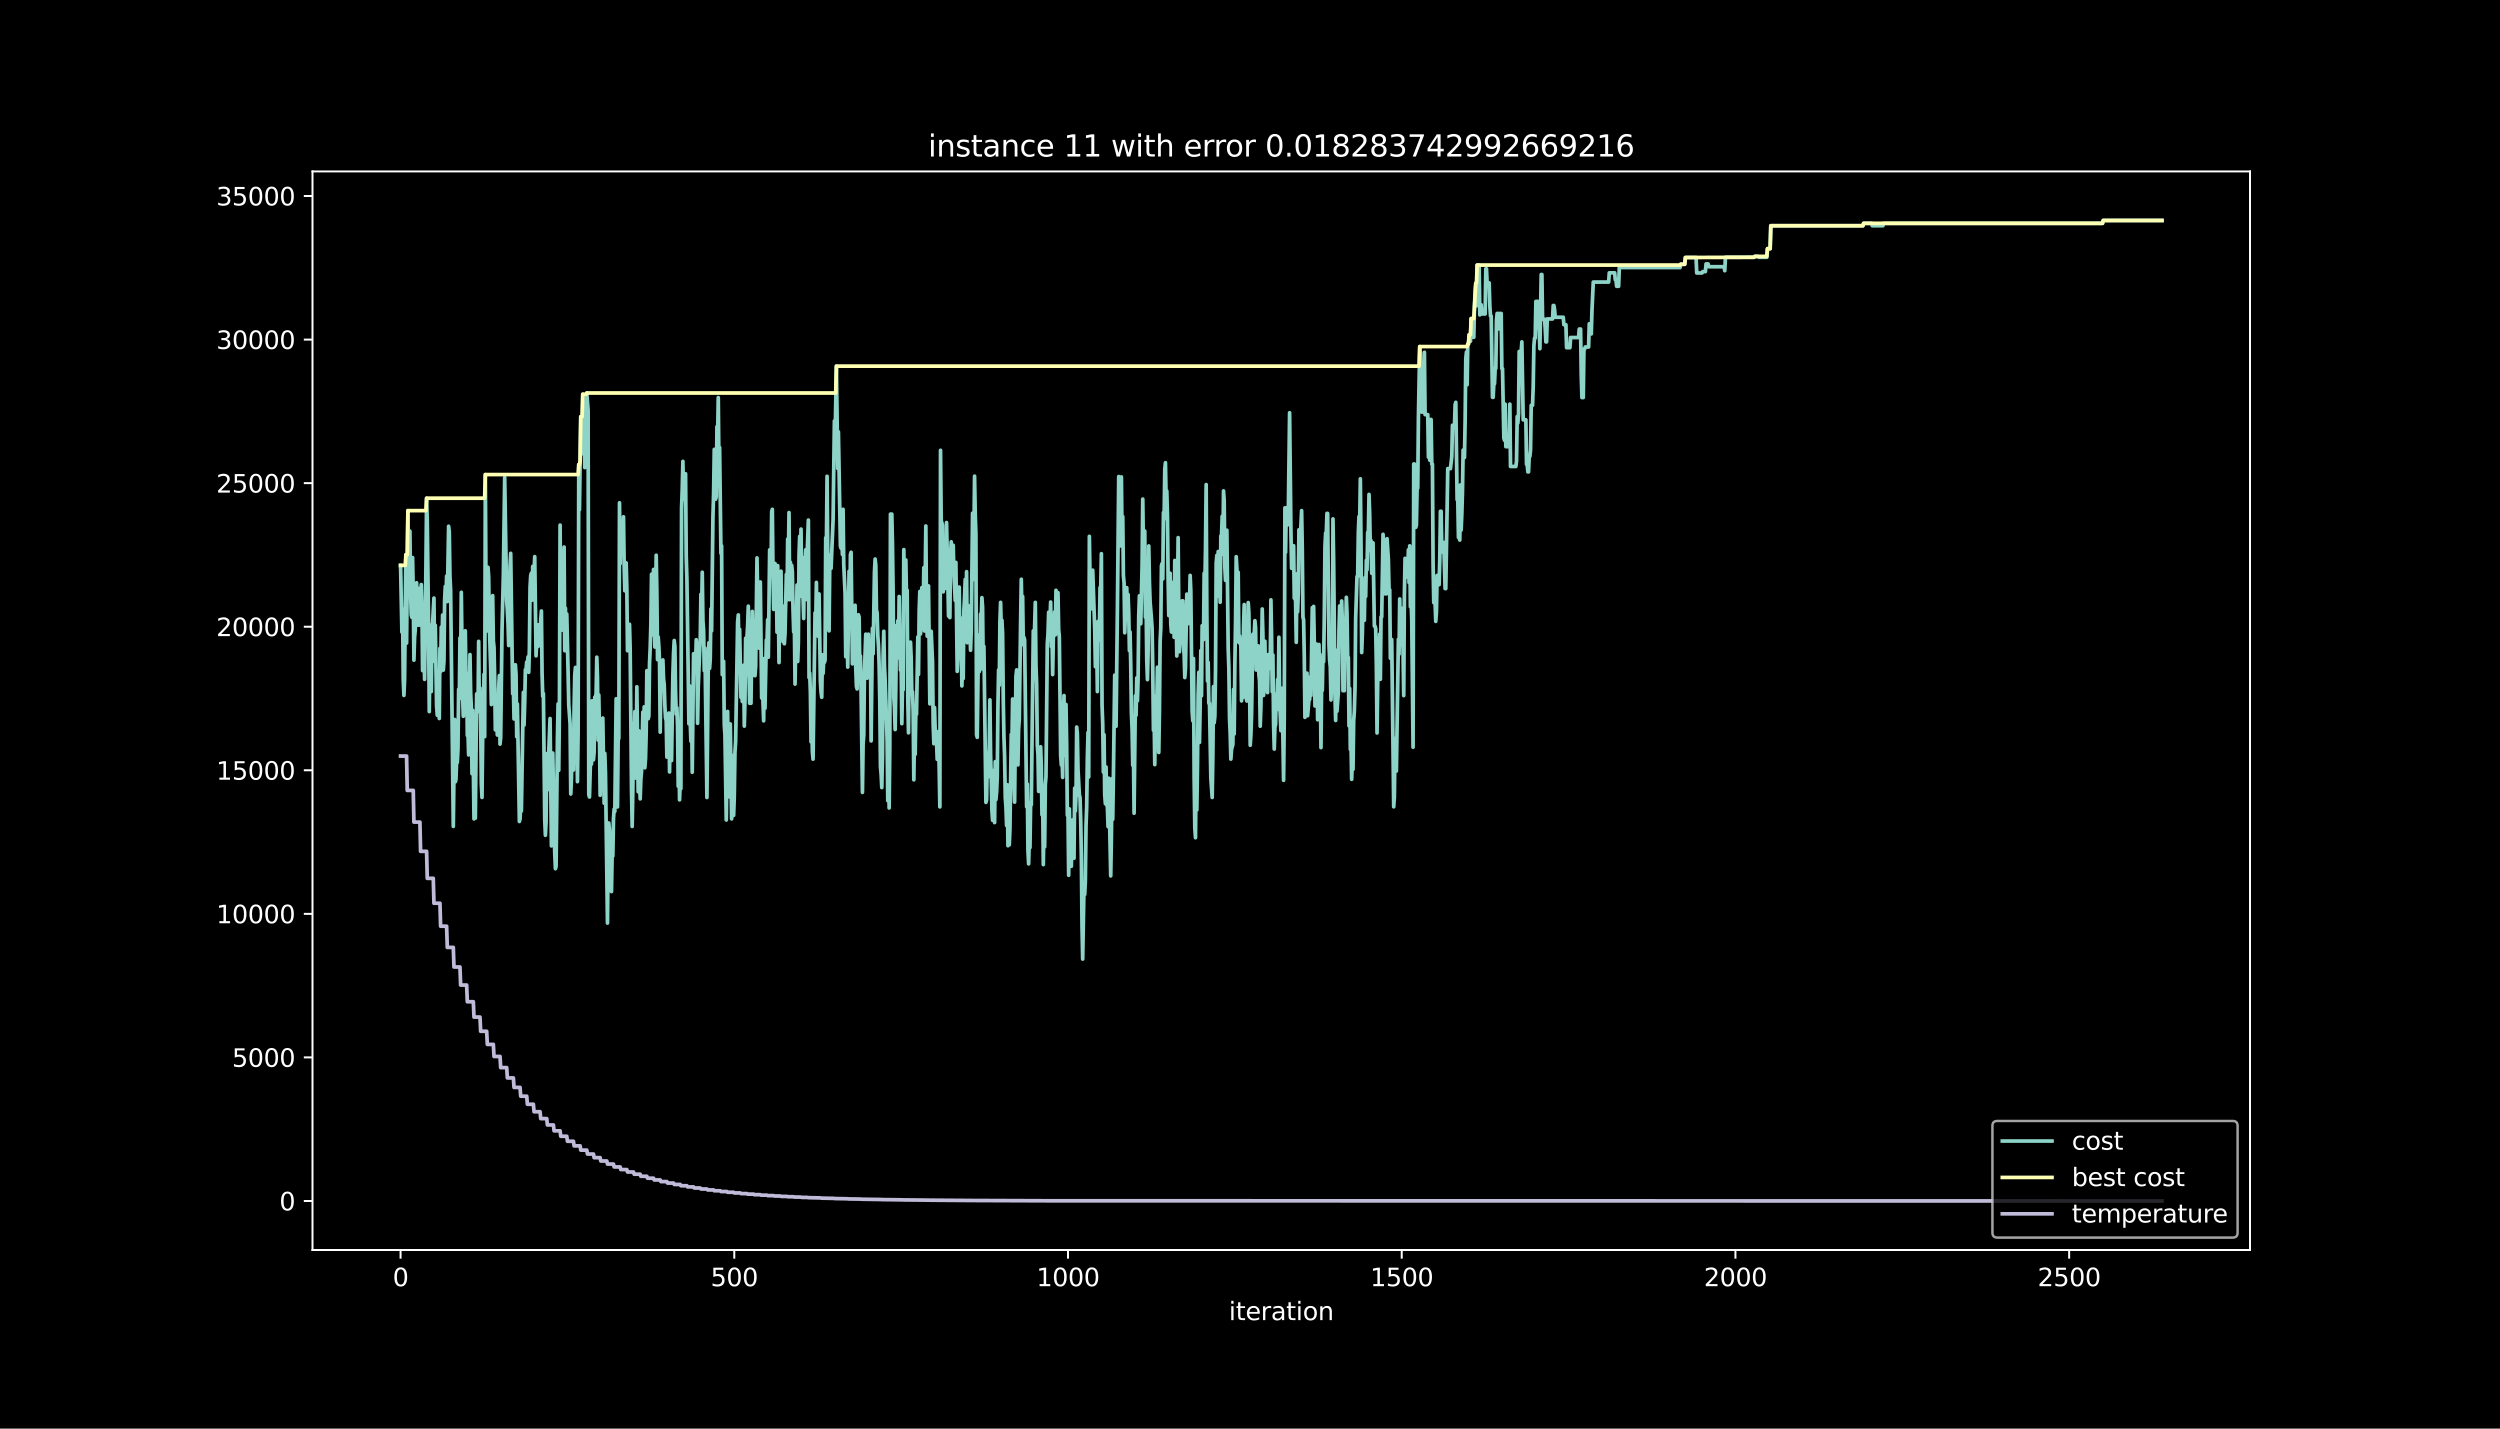 <?xml version="1.0" encoding="utf-8" standalone="no"?>
<!DOCTYPE svg PUBLIC "-//W3C//DTD SVG 1.1//EN"
  "http://www.w3.org/Graphics/SVG/1.1/DTD/svg11.dtd">
<svg height="576pt" version="1.1" viewBox="0 0 1008 576" width="1008pt" xmlns="http://www.w3.org/2000/svg" xmlns:xlink="http://www.w3.org/1999/xlink">
 <defs>
  <style type="text/css">*{stroke-linecap:butt;stroke-linejoin:round;}</style>
 </defs>
 <g id="figure_1">
  <g id="patch_1">
   <path d="M 0 576 
L 1008 576 
L 1008 0 
L 0 0 
z
"/>
  </g>
  <g id="axes_1">
   <g id="patch_2">
    <path d="M 126 504 
L 907.2 504 
L 907.2 69.12 
L 126 69.12 
z
"/>
   </g>
   <g id="matplotlib.axis_1">
    <g id="xtick_1">
     <g id="line2d_1">
      <defs>
       <path d="M 0 0 
L 0 3.5 
" id="mf8c6a5b382" style="stroke:#ffffff;stroke-width:0.8;"/>
      </defs>
      <g>
       <use style="fill:#ffffff;stroke:#ffffff;stroke-width:0.8;" x="161.509" xlink:href="#mf8c6a5b382" y="504"/>
      </g>
     </g>
     <g id="text_1">
      <!-- 0 -->
      <g style="fill:#ffffff;" transform="translate(158.328 518.598)scale(0.1 -0.1)">
       <defs>
        <path d="M 2034 4250 
Q 1547 4250 1301 3770 
Q 1056 3291 1056 2328 
Q 1056 1369 1301 889 
Q 1547 409 2034 409 
Q 2525 409 2770 889 
Q 3016 1369 3016 2328 
Q 3016 3291 2770 3770 
Q 2525 4250 2034 4250 
z
M 2034 4750 
Q 2819 4750 3233 4129 
Q 3647 3509 3647 2328 
Q 3647 1150 3233 529 
Q 2819 -91 2034 -91 
Q 1250 -91 836 529 
Q 422 1150 422 2328 
Q 422 3509 836 4129 
Q 1250 4750 2034 4750 
z
" id="DejaVuSans-30" transform="scale(0.016)"/>
       </defs>
       <use xlink:href="#DejaVuSans-30"/>
      </g>
     </g>
    </g>
    <g id="xtick_2">
     <g id="line2d_2">
      <g>
       <use style="fill:#ffffff;stroke:#ffffff;stroke-width:0.8;" x="296.064" xlink:href="#mf8c6a5b382" y="504"/>
      </g>
     </g>
     <g id="text_2">
      <!-- 500 -->
      <g style="fill:#ffffff;" transform="translate(286.52 518.598)scale(0.1 -0.1)">
       <defs>
        <path d="M 691 4666 
L 3169 4666 
L 3169 4134 
L 1269 4134 
L 1269 2991 
Q 1406 3038 1543 3061 
Q 1681 3084 1819 3084 
Q 2600 3084 3056 2656 
Q 3513 2228 3513 1497 
Q 3513 744 3044 326 
Q 2575 -91 1722 -91 
Q 1428 -91 1123 -41 
Q 819 9 494 109 
L 494 744 
Q 775 591 1075 516 
Q 1375 441 1709 441 
Q 2250 441 2565 725 
Q 2881 1009 2881 1497 
Q 2881 1984 2565 2268 
Q 2250 2553 1709 2553 
Q 1456 2553 1204 2497 
Q 953 2441 691 2322 
L 691 4666 
z
" id="DejaVuSans-35" transform="scale(0.016)"/>
       </defs>
       <use xlink:href="#DejaVuSans-35"/>
       <use x="63.623" xlink:href="#DejaVuSans-30"/>
       <use x="127.246" xlink:href="#DejaVuSans-30"/>
      </g>
     </g>
    </g>
    <g id="xtick_3">
     <g id="line2d_3">
      <g>
       <use style="fill:#ffffff;stroke:#ffffff;stroke-width:0.8;" x="430.619" xlink:href="#mf8c6a5b382" y="504"/>
      </g>
     </g>
     <g id="text_3">
      <!-- 1000 -->
      <g style="fill:#ffffff;" transform="translate(417.894 518.598)scale(0.1 -0.1)">
       <defs>
        <path d="M 794 531 
L 1825 531 
L 1825 4091 
L 703 3866 
L 703 4441 
L 1819 4666 
L 2450 4666 
L 2450 531 
L 3481 531 
L 3481 0 
L 794 0 
L 794 531 
z
" id="DejaVuSans-31" transform="scale(0.016)"/>
       </defs>
       <use xlink:href="#DejaVuSans-31"/>
       <use x="63.623" xlink:href="#DejaVuSans-30"/>
       <use x="127.246" xlink:href="#DejaVuSans-30"/>
       <use x="190.869" xlink:href="#DejaVuSans-30"/>
      </g>
     </g>
    </g>
    <g id="xtick_4">
     <g id="line2d_4">
      <g>
       <use style="fill:#ffffff;stroke:#ffffff;stroke-width:0.8;" x="565.174" xlink:href="#mf8c6a5b382" y="504"/>
      </g>
     </g>
     <g id="text_4">
      <!-- 1500 -->
      <g style="fill:#ffffff;" transform="translate(552.449 518.598)scale(0.1 -0.1)">
       <use xlink:href="#DejaVuSans-31"/>
       <use x="63.623" xlink:href="#DejaVuSans-35"/>
       <use x="127.246" xlink:href="#DejaVuSans-30"/>
       <use x="190.869" xlink:href="#DejaVuSans-30"/>
      </g>
     </g>
    </g>
    <g id="xtick_5">
     <g id="line2d_5">
      <g>
       <use style="fill:#ffffff;stroke:#ffffff;stroke-width:0.8;" x="699.729" xlink:href="#mf8c6a5b382" y="504"/>
      </g>
     </g>
     <g id="text_5">
      <!-- 2000 -->
      <g style="fill:#ffffff;" transform="translate(687.004 518.598)scale(0.1 -0.1)">
       <defs>
        <path d="M 1228 531 
L 3431 531 
L 3431 0 
L 469 0 
L 469 531 
Q 828 903 1448 1529 
Q 2069 2156 2228 2338 
Q 2531 2678 2651 2914 
Q 2772 3150 2772 3378 
Q 2772 3750 2511 3984 
Q 2250 4219 1831 4219 
Q 1534 4219 1204 4116 
Q 875 4013 500 3803 
L 500 4441 
Q 881 4594 1212 4672 
Q 1544 4750 1819 4750 
Q 2544 4750 2975 4387 
Q 3406 4025 3406 3419 
Q 3406 3131 3298 2873 
Q 3191 2616 2906 2266 
Q 2828 2175 2409 1742 
Q 1991 1309 1228 531 
z
" id="DejaVuSans-32" transform="scale(0.016)"/>
       </defs>
       <use xlink:href="#DejaVuSans-32"/>
       <use x="63.623" xlink:href="#DejaVuSans-30"/>
       <use x="127.246" xlink:href="#DejaVuSans-30"/>
       <use x="190.869" xlink:href="#DejaVuSans-30"/>
      </g>
     </g>
    </g>
    <g id="xtick_6">
     <g id="line2d_6">
      <g>
       <use style="fill:#ffffff;stroke:#ffffff;stroke-width:0.8;" x="834.285" xlink:href="#mf8c6a5b382" y="504"/>
      </g>
     </g>
     <g id="text_6">
      <!-- 2500 -->
      <g style="fill:#ffffff;" transform="translate(821.56 518.598)scale(0.1 -0.1)">
       <use xlink:href="#DejaVuSans-32"/>
       <use x="63.623" xlink:href="#DejaVuSans-35"/>
       <use x="127.246" xlink:href="#DejaVuSans-30"/>
       <use x="190.869" xlink:href="#DejaVuSans-30"/>
      </g>
     </g>
    </g>
    <g id="text_7">
     <!-- iteration -->
     <g style="fill:#ffffff;" transform="translate(495.477 532.277)scale(0.1 -0.1)">
      <defs>
       <path d="M 603 3500 
L 1178 3500 
L 1178 0 
L 603 0 
L 603 3500 
z
M 603 4863 
L 1178 4863 
L 1178 4134 
L 603 4134 
L 603 4863 
z
" id="DejaVuSans-69" transform="scale(0.016)"/>
       <path d="M 1172 4494 
L 1172 3500 
L 2356 3500 
L 2356 3053 
L 1172 3053 
L 1172 1153 
Q 1172 725 1289 603 
Q 1406 481 1766 481 
L 2356 481 
L 2356 0 
L 1766 0 
Q 1100 0 847 248 
Q 594 497 594 1153 
L 594 3053 
L 172 3053 
L 172 3500 
L 594 3500 
L 594 4494 
L 1172 4494 
z
" id="DejaVuSans-74" transform="scale(0.016)"/>
       <path d="M 3597 1894 
L 3597 1613 
L 953 1613 
Q 991 1019 1311 708 
Q 1631 397 2203 397 
Q 2534 397 2845 478 
Q 3156 559 3463 722 
L 3463 178 
Q 3153 47 2828 -22 
Q 2503 -91 2169 -91 
Q 1331 -91 842 396 
Q 353 884 353 1716 
Q 353 2575 817 3079 
Q 1281 3584 2069 3584 
Q 2775 3584 3186 3129 
Q 3597 2675 3597 1894 
z
M 3022 2063 
Q 3016 2534 2758 2815 
Q 2500 3097 2075 3097 
Q 1594 3097 1305 2825 
Q 1016 2553 972 2059 
L 3022 2063 
z
" id="DejaVuSans-65" transform="scale(0.016)"/>
       <path d="M 2631 2963 
Q 2534 3019 2420 3045 
Q 2306 3072 2169 3072 
Q 1681 3072 1420 2755 
Q 1159 2438 1159 1844 
L 1159 0 
L 581 0 
L 581 3500 
L 1159 3500 
L 1159 2956 
Q 1341 3275 1631 3429 
Q 1922 3584 2338 3584 
Q 2397 3584 2469 3576 
Q 2541 3569 2628 3553 
L 2631 2963 
z
" id="DejaVuSans-72" transform="scale(0.016)"/>
       <path d="M 2194 1759 
Q 1497 1759 1228 1600 
Q 959 1441 959 1056 
Q 959 750 1161 570 
Q 1363 391 1709 391 
Q 2188 391 2477 730 
Q 2766 1069 2766 1631 
L 2766 1759 
L 2194 1759 
z
M 3341 1997 
L 3341 0 
L 2766 0 
L 2766 531 
Q 2569 213 2275 61 
Q 1981 -91 1556 -91 
Q 1019 -91 701 211 
Q 384 513 384 1019 
Q 384 1609 779 1909 
Q 1175 2209 1959 2209 
L 2766 2209 
L 2766 2266 
Q 2766 2663 2505 2880 
Q 2244 3097 1772 3097 
Q 1472 3097 1187 3025 
Q 903 2953 641 2809 
L 641 3341 
Q 956 3463 1253 3523 
Q 1550 3584 1831 3584 
Q 2591 3584 2966 3190 
Q 3341 2797 3341 1997 
z
" id="DejaVuSans-61" transform="scale(0.016)"/>
       <path d="M 1959 3097 
Q 1497 3097 1228 2736 
Q 959 2375 959 1747 
Q 959 1119 1226 758 
Q 1494 397 1959 397 
Q 2419 397 2687 759 
Q 2956 1122 2956 1747 
Q 2956 2369 2687 2733 
Q 2419 3097 1959 3097 
z
M 1959 3584 
Q 2709 3584 3137 3096 
Q 3566 2609 3566 1747 
Q 3566 888 3137 398 
Q 2709 -91 1959 -91 
Q 1206 -91 779 398 
Q 353 888 353 1747 
Q 353 2609 779 3096 
Q 1206 3584 1959 3584 
z
" id="DejaVuSans-6f" transform="scale(0.016)"/>
       <path d="M 3513 2113 
L 3513 0 
L 2938 0 
L 2938 2094 
Q 2938 2591 2744 2837 
Q 2550 3084 2163 3084 
Q 1697 3084 1428 2787 
Q 1159 2491 1159 1978 
L 1159 0 
L 581 0 
L 581 3500 
L 1159 3500 
L 1159 2956 
Q 1366 3272 1645 3428 
Q 1925 3584 2291 3584 
Q 2894 3584 3203 3211 
Q 3513 2838 3513 2113 
z
" id="DejaVuSans-6e" transform="scale(0.016)"/>
      </defs>
      <use xlink:href="#DejaVuSans-69"/>
      <use x="27.783" xlink:href="#DejaVuSans-74"/>
      <use x="66.992" xlink:href="#DejaVuSans-65"/>
      <use x="128.516" xlink:href="#DejaVuSans-72"/>
      <use x="169.629" xlink:href="#DejaVuSans-61"/>
      <use x="230.908" xlink:href="#DejaVuSans-74"/>
      <use x="270.117" xlink:href="#DejaVuSans-69"/>
      <use x="297.9" xlink:href="#DejaVuSans-6f"/>
      <use x="359.082" xlink:href="#DejaVuSans-6e"/>
     </g>
    </g>
   </g>
   <g id="matplotlib.axis_2">
    <g id="ytick_1">
     <g id="line2d_7">
      <defs>
       <path d="M 0 0 
L -3.5 0 
" id="m80577ce901" style="stroke:#ffffff;stroke-width:0.8;"/>
      </defs>
      <g>
       <use style="fill:#ffffff;stroke:#ffffff;stroke-width:0.8;" x="126" xlink:href="#m80577ce901" y="484.233"/>
      </g>
     </g>
     <g id="text_8">
      <!-- 0 -->
      <g style="fill:#ffffff;" transform="translate(112.638 488.032)scale(0.1 -0.1)">
       <use xlink:href="#DejaVuSans-30"/>
      </g>
     </g>
    </g>
    <g id="ytick_2">
     <g id="line2d_8">
      <g>
       <use style="fill:#ffffff;stroke:#ffffff;stroke-width:0.8;" x="126" xlink:href="#m80577ce901" y="426.347"/>
      </g>
     </g>
     <g id="text_9">
      <!-- 5000 -->
      <g style="fill:#ffffff;" transform="translate(93.55 430.147)scale(0.1 -0.1)">
       <use xlink:href="#DejaVuSans-35"/>
       <use x="63.623" xlink:href="#DejaVuSans-30"/>
       <use x="127.246" xlink:href="#DejaVuSans-30"/>
       <use x="190.869" xlink:href="#DejaVuSans-30"/>
      </g>
     </g>
    </g>
    <g id="ytick_3">
     <g id="line2d_9">
      <g>
       <use style="fill:#ffffff;stroke:#ffffff;stroke-width:0.8;" x="126" xlink:href="#m80577ce901" y="368.462"/>
      </g>
     </g>
     <g id="text_10">
      <!-- 10000 -->
      <g style="fill:#ffffff;" transform="translate(87.188 372.261)scale(0.1 -0.1)">
       <use xlink:href="#DejaVuSans-31"/>
       <use x="63.623" xlink:href="#DejaVuSans-30"/>
       <use x="127.246" xlink:href="#DejaVuSans-30"/>
       <use x="190.869" xlink:href="#DejaVuSans-30"/>
       <use x="254.492" xlink:href="#DejaVuSans-30"/>
      </g>
     </g>
    </g>
    <g id="ytick_4">
     <g id="line2d_10">
      <g>
       <use style="fill:#ffffff;stroke:#ffffff;stroke-width:0.8;" x="126" xlink:href="#m80577ce901" y="310.577"/>
      </g>
     </g>
     <g id="text_11">
      <!-- 15000 -->
      <g style="fill:#ffffff;" transform="translate(87.188 314.376)scale(0.1 -0.1)">
       <use xlink:href="#DejaVuSans-31"/>
       <use x="63.623" xlink:href="#DejaVuSans-35"/>
       <use x="127.246" xlink:href="#DejaVuSans-30"/>
       <use x="190.869" xlink:href="#DejaVuSans-30"/>
       <use x="254.492" xlink:href="#DejaVuSans-30"/>
      </g>
     </g>
    </g>
    <g id="ytick_5">
     <g id="line2d_11">
      <g>
       <use style="fill:#ffffff;stroke:#ffffff;stroke-width:0.8;" x="126" xlink:href="#m80577ce901" y="252.691"/>
      </g>
     </g>
     <g id="text_12">
      <!-- 20000 -->
      <g style="fill:#ffffff;" transform="translate(87.188 256.49)scale(0.1 -0.1)">
       <use xlink:href="#DejaVuSans-32"/>
       <use x="63.623" xlink:href="#DejaVuSans-30"/>
       <use x="127.246" xlink:href="#DejaVuSans-30"/>
       <use x="190.869" xlink:href="#DejaVuSans-30"/>
       <use x="254.492" xlink:href="#DejaVuSans-30"/>
      </g>
     </g>
    </g>
    <g id="ytick_6">
     <g id="line2d_12">
      <g>
       <use style="fill:#ffffff;stroke:#ffffff;stroke-width:0.8;" x="126" xlink:href="#m80577ce901" y="194.806"/>
      </g>
     </g>
     <g id="text_13">
      <!-- 25000 -->
      <g style="fill:#ffffff;" transform="translate(87.188 198.605)scale(0.1 -0.1)">
       <use xlink:href="#DejaVuSans-32"/>
       <use x="63.623" xlink:href="#DejaVuSans-35"/>
       <use x="127.246" xlink:href="#DejaVuSans-30"/>
       <use x="190.869" xlink:href="#DejaVuSans-30"/>
       <use x="254.492" xlink:href="#DejaVuSans-30"/>
      </g>
     </g>
    </g>
    <g id="ytick_7">
     <g id="line2d_13">
      <g>
       <use style="fill:#ffffff;stroke:#ffffff;stroke-width:0.8;" x="126" xlink:href="#m80577ce901" y="136.921"/>
      </g>
     </g>
     <g id="text_14">
      <!-- 30000 -->
      <g style="fill:#ffffff;" transform="translate(87.188 140.72)scale(0.1 -0.1)">
       <defs>
        <path d="M 2597 2516 
Q 3050 2419 3304 2112 
Q 3559 1806 3559 1356 
Q 3559 666 3084 287 
Q 2609 -91 1734 -91 
Q 1441 -91 1130 -33 
Q 819 25 488 141 
L 488 750 
Q 750 597 1062 519 
Q 1375 441 1716 441 
Q 2309 441 2620 675 
Q 2931 909 2931 1356 
Q 2931 1769 2642 2001 
Q 2353 2234 1838 2234 
L 1294 2234 
L 1294 2753 
L 1863 2753 
Q 2328 2753 2575 2939 
Q 2822 3125 2822 3475 
Q 2822 3834 2567 4026 
Q 2313 4219 1838 4219 
Q 1578 4219 1281 4162 
Q 984 4106 628 3988 
L 628 4550 
Q 988 4650 1302 4700 
Q 1616 4750 1894 4750 
Q 2613 4750 3031 4423 
Q 3450 4097 3450 3541 
Q 3450 3153 3228 2886 
Q 3006 2619 2597 2516 
z
" id="DejaVuSans-33" transform="scale(0.016)"/>
       </defs>
       <use xlink:href="#DejaVuSans-33"/>
       <use x="63.623" xlink:href="#DejaVuSans-30"/>
       <use x="127.246" xlink:href="#DejaVuSans-30"/>
       <use x="190.869" xlink:href="#DejaVuSans-30"/>
       <use x="254.492" xlink:href="#DejaVuSans-30"/>
      </g>
     </g>
    </g>
    <g id="ytick_8">
     <g id="line2d_14">
      <g>
       <use style="fill:#ffffff;stroke:#ffffff;stroke-width:0.8;" x="126" xlink:href="#m80577ce901" y="79.035"/>
      </g>
     </g>
     <g id="text_15">
      <!-- 35000 -->
      <g style="fill:#ffffff;" transform="translate(87.188 82.834)scale(0.1 -0.1)">
       <use xlink:href="#DejaVuSans-33"/>
       <use x="63.623" xlink:href="#DejaVuSans-35"/>
       <use x="127.246" xlink:href="#DejaVuSans-30"/>
       <use x="190.869" xlink:href="#DejaVuSans-30"/>
       <use x="254.492" xlink:href="#DejaVuSans-30"/>
      </g>
     </g>
    </g>
   </g>
   <g id="line2d_15">
    <path clip-path="url(#p02d7cbe84d)" d="M 161.509 227.974 
L 162.047 254.879 
L 162.316 245.548 
L 162.586 273.819 
L 162.855 280.384 
L 163.124 274.144 
L 163.662 223.644 
L 163.931 259.29 
L 164.469 205.885 
L 164.738 225.416 
L 165.008 217.867 
L 165.277 214.14 
L 165.546 238.706 
L 165.815 247.956 
L 166.084 248.917 
L 166.353 224.802 
L 166.622 239.401 
L 166.891 266.179 
L 167.16 256.928 
L 167.43 253.907 
L 167.699 235.928 
L 167.968 234.967 
L 168.237 247.968 
L 168.506 252.066 
L 168.775 237.259 
L 169.044 252.055 
L 169.313 242.804 
L 169.852 235.685 
L 170.121 244.854 
L 170.39 270.404 
L 170.659 262.856 
L 170.928 259.128 
L 171.197 273.924 
L 171.735 228.507 
L 172.004 200.884 
L 172.273 210.134 
L 172.812 254.231 
L 173.081 286.913 
L 173.35 264.685 
L 173.619 268.563 
L 173.888 278.855 
L 174.157 252.078 
L 174.426 251.117 
L 174.965 241.149 
L 175.234 266.7 
L 175.503 252.101 
L 176.041 284.679 
L 176.31 288.407 
L 176.579 273.298 
L 176.848 274.259 
L 177.117 289.692 
L 177.387 261.42 
L 177.656 270.809 
L 177.925 252.83 
L 178.194 262.08 
L 178.463 247.968 
L 178.732 270.196 
L 179.001 266.688 
L 179.27 242.121 
L 179.539 236.472 
L 179.809 241.508 
L 180.078 232.258 
L 180.347 242.55 
L 180.885 212.195 
L 181.154 214.556 
L 181.423 232.536 
L 181.692 237.954 
L 182.769 333.21 
L 183.307 290.097 
L 183.576 315.231 
L 183.845 314.27 
L 184.114 306.374 
L 184.383 307.416 
L 184.653 301.998 
L 184.922 277.883 
L 185.191 281.761 
L 185.46 257.195 
L 185.729 266.445 
L 185.998 238.822 
L 186.536 280.916 
L 186.805 288.812 
L 187.075 278.52 
L 187.344 279.481 
L 187.613 254.347 
L 187.882 274.433 
L 188.151 271.411 
L 188.42 296.545 
L 188.689 295.503 
L 188.958 304.383 
L 189.497 263.921 
L 189.766 279.33 
L 190.035 285.188 
L 190.304 311.966 
L 190.573 286.415 
L 191.111 330.177 
L 191.38 315.069 
L 191.649 329.876 
L 192.188 279.758 
L 192.726 286.867 
L 192.995 258.596 
L 193.264 286.218 
L 193.533 277.339 
L 193.802 290.548 
L 194.071 316.099 
L 194.341 321.517 
L 194.61 297.402 
L 194.879 296.441 
L 195.148 271.874 
L 195.417 297.008 
L 195.686 191.344 
L 195.955 237.977 
L 196.224 254.405 
L 196.493 237.977 
L 196.763 228.727 
L 197.032 232.605 
L 197.301 252.136 
L 197.839 269.281 
L 198.108 284.077 
L 198.646 240.153 
L 198.915 258.364 
L 199.185 260.992 
L 199.454 274.201 
L 199.723 294.288 
L 199.992 286.392 
L 200.261 290.12 
L 200.53 296.36 
L 200.799 292.632 
L 201.068 277.825 
L 201.337 272.407 
L 201.607 300.03 
L 201.876 297.402 
L 202.414 254.057 
L 202.952 231.968 
L 203.49 192.525 
L 204.298 242.26 
L 204.567 245.988 
L 204.836 251.406 
L 205.105 260.286 
L 205.643 228.53 
L 205.912 223.112 
L 206.72 279.701 
L 206.989 276.679 
L 207.258 289.888 
L 207.527 286.01 
L 207.796 268.031 
L 208.065 271.909 
L 208.334 297.043 
L 208.603 283.834 
L 209.411 331.219 
L 209.68 330.258 
L 209.949 324.018 
L 210.218 327.039 
L 211.025 279.156 
L 211.294 292.366 
L 211.564 283.208 
L 211.833 269.999 
L 212.102 269.999 
L 212.371 266.896 
L 212.64 267.857 
L 212.909 264.836 
L 213.178 271.076 
L 213.447 261.826 
L 213.716 236.692 
L 213.986 232.049 
L 214.255 231.088 
L 214.524 242.006 
L 214.793 228.368 
L 215.062 236.564 
L 215.6 224.432 
L 216.138 264.43 
L 216.408 258.19 
L 216.677 260.818 
L 216.946 251.939 
L 217.215 251.939 
L 217.484 257.357 
L 217.753 260.378 
L 218.022 250.086 
L 218.291 246.359 
L 218.56 271.492 
L 218.83 280.743 
L 219.099 279.643 
L 219.637 330.536 
L 219.906 336.776 
L 220.175 331.357 
L 220.444 306.791 
L 220.713 303.769 
L 220.982 318.368 
L 221.252 303.561 
L 221.79 289.715 
L 222.328 341.059 
L 222.597 331.902 
L 222.866 303.63 
L 223.674 344.023 
L 223.943 350.263 
L 224.212 349.302 
L 224.75 298.409 
L 225.019 283.81 
L 225.288 310.588 
L 225.557 286.022 
L 225.826 211.72 
L 226.096 245.571 
L 226.634 254.057 
L 226.903 227.476 
L 227.172 235.372 
L 227.441 220.565 
L 227.71 262.37 
L 227.979 245.224 
L 228.248 262.37 
L 228.518 247.574 
L 229.056 271.053 
L 229.325 284.262 
L 229.863 291.868 
L 230.132 320.139 
L 230.401 313.899 
L 230.67 299.092 
L 230.94 295.364 
L 231.209 310.472 
L 231.478 285.339 
L 231.747 272.129 
L 232.016 269.108 
L 232.285 293.674 
L 232.554 291.046 
L 232.823 315.161 
L 233.092 295.631 
L 233.362 187.304 
L 233.631 205.515 
L 234.169 168.005 
L 234.438 168.005 
L 234.707 177.162 
L 234.976 158.952 
L 235.245 183.067 
L 235.514 162.981 
L 235.784 188.531 
L 236.053 162.981 
L 236.322 173.273 
L 236.591 158.465 
L 237.129 165.562 
L 237.398 320.394 
L 237.667 321.355 
L 238.205 302.681 
L 238.475 308.099 
L 238.744 282.549 
L 239.013 286.276 
L 239.282 306.363 
L 239.551 303.341 
L 239.82 281.113 
L 240.089 281.113 
L 240.358 279.573 
L 240.627 264.975 
L 240.897 272.87 
L 241.166 298.421 
L 241.435 280.21 
L 241.704 295.538 
L 241.973 320.672 
L 242.242 305.344 
L 242.78 297.414 
L 243.049 289.518 
L 243.588 323.844 
L 243.857 303.758 
L 244.126 311.653 
L 244.933 372.178 
L 245.202 346.628 
L 245.471 331.832 
L 245.741 334.854 
L 246.01 351.282 
L 246.279 350.321 
L 246.548 359.478 
L 246.817 344.15 
L 247.086 345.192 
L 247.355 330.084 
L 247.624 326.206 
L 247.893 327.167 
L 248.432 281.75 
L 248.701 297.078 
L 248.97 325.349 
L 249.239 298.571 
L 249.508 297.61 
L 249.777 202.736 
L 250.046 227.303 
L 250.315 212.195 
L 250.585 213.237 
L 250.854 222.394 
L 251.123 218.666 
L 251.392 208.374 
L 251.661 227.905 
L 251.93 238.197 
L 252.199 237.236 
L 252.468 226.944 
L 252.737 237.236 
L 253.007 262.37 
L 253.276 252.078 
L 253.545 255.806 
L 253.814 251.707 
L 254.083 261.999 
L 254.621 317.893 
L 254.89 333.221 
L 255.159 318.426 
L 255.429 291.648 
L 255.698 306.455 
L 255.967 286.925 
L 256.236 313.702 
L 256.505 304.545 
L 256.774 276.922 
L 257.312 319.236 
L 257.581 294.67 
L 257.851 314.2 
L 258.12 322.096 
L 258.389 314.2 
L 258.658 311.179 
L 259.196 287.121 
L 259.465 300.331 
L 259.734 285.003 
L 260.003 309.569 
L 260.273 305.842 
L 260.542 295.55 
L 260.811 270.416 
L 261.349 289.761 
L 261.618 288.719 
L 261.887 267.533 
L 262.156 261.293 
L 262.425 251.985 
L 262.695 231.517 
L 262.964 237.757 
L 263.233 255.968 
L 263.502 229.595 
L 264.04 260.888 
L 264.309 246.092 
L 264.578 223.864 
L 264.847 239.192 
L 265.117 265.97 
L 265.386 256.813 
L 265.655 260.691 
L 265.924 266.931 
L 266.193 295.202 
L 266.462 271.087 
L 266.731 268.459 
L 267.269 266.086 
L 267.539 273.634 
L 267.808 276.031 
L 268.077 284.609 
L 268.346 289.506 
L 268.615 290.467 
L 268.884 305.263 
L 269.422 288.464 
L 269.691 287.504 
L 269.961 311.248 
L 270.23 293.037 
L 270.499 302.565 
L 270.768 306.664 
L 271.306 272.025 
L 271.575 263.296 
L 271.844 258.26 
L 272.113 260.668 
L 272.382 278.647 
L 272.652 287.978 
L 272.921 285.35 
L 273.19 292.898 
L 273.459 317.013 
L 273.728 302.415 
L 273.997 322.501 
L 274.266 314.953 
L 274.535 317.974 
L 274.804 204.936 
L 275.074 197.388 
L 275.343 186.03 
L 275.612 201.359 
L 276.15 191.02 
L 276.419 191.02 
L 276.688 224.165 
L 276.957 233.392 
L 277.765 291.833 
L 278.034 276.505 
L 278.303 291.312 
L 278.572 298.861 
L 278.841 283.753 
L 279.11 311.375 
L 279.648 263.574 
L 279.918 269.814 
L 280.187 270.856 
L 280.456 268.228 
L 280.725 257.936 
L 280.994 263.354 
L 281.263 291.625 
L 281.532 277.026 
L 282.07 263.238 
L 282.34 257.82 
L 282.609 239.609 
L 282.878 247.157 
L 283.147 230.73 
L 283.416 250.26 
L 283.685 253.988 
L 283.954 270.416 
L 284.223 261.258 
L 285.031 321.552 
L 285.569 268.378 
L 285.838 259.186 
L 286.107 269.478 
L 286.376 265.6 
L 286.645 245.513 
L 286.914 254.393 
L 287.453 208.409 
L 287.722 199.159 
L 287.991 181.18 
L 288.26 184.838 
L 288.529 201.266 
L 288.798 200.305 
L 289.067 172.034 
L 289.336 177.452 
L 289.606 160.306 
L 289.875 187.929 
L 290.144 180.381 
L 290.682 223.077 
L 290.951 220.056 
L 291.22 272.025 
L 291.489 266.63 
L 291.758 266.63 
L 292.028 292.181 
L 292.297 296.279 
L 292.835 330.617 
L 293.373 286.855 
L 293.642 312.406 
L 293.911 321.285 
L 294.18 318.657 
L 294.45 291.88 
L 294.988 330.177 
L 295.257 305.61 
L 295.526 304.649 
L 295.795 328.764 
L 296.064 321.216 
L 296.333 303.237 
L 296.602 299.138 
L 297.41 250.723 
L 297.679 247.933 
L 297.948 262.532 
L 298.217 253.745 
L 298.755 281.182 
L 299.024 277.455 
L 299.294 282.873 
L 299.563 273.623 
L 299.832 268.205 
L 300.101 292.771 
L 300.37 282.479 
L 300.639 257.345 
L 300.908 272.141 
L 301.177 256.813 
L 301.446 252.309 
L 301.716 244.414 
L 301.985 270.358 
L 302.254 283.567 
L 302.523 268.969 
L 302.792 283.567 
L 303.33 246.532 
L 303.868 272.245 
L 304.137 257.646 
L 304.407 272.442 
L 304.676 268.714 
L 305.214 224.953 
L 305.483 239.239 
L 305.752 243.117 
L 306.021 261.328 
L 306.29 241.242 
L 306.559 234.654 
L 307.098 281.449 
L 307.367 266.653 
L 307.636 283.081 
L 307.905 290.629 
L 308.174 265.496 
L 308.443 285.582 
L 308.981 258.063 
L 309.251 259.024 
L 309.52 249.866 
L 309.789 264.975 
L 310.327 221.688 
L 310.596 224.316 
L 310.865 231.864 
L 311.134 206.314 
L 311.403 205.353 
L 311.673 230.903 
L 311.942 245.71 
L 312.211 230.915 
L 312.48 227.187 
L 312.749 241.299 
L 313.018 235.372 
L 313.287 254.902 
L 313.556 228.032 
L 313.825 242.631 
L 314.095 267.139 
L 314.364 238.868 
L 314.633 257.079 
L 314.902 230.301 
L 315.171 257.079 
L 315.44 250.839 
L 315.709 258.735 
L 315.978 244.448 
L 316.247 259.556 
L 316.517 255.458 
L 317.055 231.609 
L 317.324 241.901 
L 317.593 217.335 
L 317.862 226.747 
L 318.131 206.672 
L 318.4 241.797 
L 318.669 226.689 
L 318.939 229.827 
L 319.208 227.951 
L 319.477 230.579 
L 319.746 245.907 
L 320.015 254.787 
L 320.284 250.688 
L 320.553 275.822 
L 320.822 261.027 
L 321.091 253.131 
L 321.361 235.881 
L 321.63 266.688 
L 321.899 259.14 
L 322.168 223.795 
L 322.437 216.247 
L 322.706 226.539 
L 322.975 213.329 
L 323.244 240.489 
L 323.513 234.249 
L 323.783 240.489 
L 324.052 249.369 
L 324.321 224.802 
L 324.59 226.944 
L 324.859 221.665 
L 325.128 241.728 
L 325.397 224.582 
L 325.935 209.694 
L 326.205 273.241 
L 326.474 271.365 
L 326.743 279.029 
L 327.012 299.115 
L 327.281 289.865 
L 327.55 303.075 
L 327.819 306.096 
L 328.627 247.1 
L 328.896 251.973 
L 329.165 234.828 
L 329.434 251.973 
L 329.703 248.408 
L 329.972 256.616 
L 330.241 239.47 
L 330.779 274.618 
L 331.049 279.075 
L 331.318 281.148 
L 331.587 264.002 
L 331.856 271.55 
L 332.125 266.132 
L 332.394 267.093 
L 332.663 266.132 
L 332.932 216.802 
L 333.201 220.31 
L 333.471 192.039 
L 334.009 251.73 
L 334.278 254.358 
L 334.547 228.576 
L 334.816 223.76 
L 335.085 229.178 
L 335.893 209.798 
L 336.431 169.707 
L 336.7 177.394 
L 337.238 147.629 
L 337.776 188.89 
L 338.045 174.095 
L 338.853 220.125 
L 339.122 221.086 
L 339.391 215.668 
L 339.66 223.563 
L 339.929 205.353 
L 340.198 227.581 
L 340.736 239.239 
L 341.006 264.789 
L 341.275 249.994 
L 341.544 253.872 
L 341.813 268.98 
L 342.351 230.324 
L 342.62 250.411 
L 342.889 223.633 
L 343.158 222.672 
L 343.697 267.66 
L 343.966 262.242 
L 344.235 261.2 
L 344.773 244.055 
L 345.042 269.189 
L 345.311 276.737 
L 345.58 277.779 
L 346.119 247.864 
L 346.388 248.825 
L 346.657 268.355 
L 346.926 264.477 
L 347.195 279.284 
L 347.733 319.491 
L 348.002 299.96 
L 348.272 296.233 
L 348.541 271.099 
L 349.079 255.701 
L 349.348 270.809 
L 349.617 273.437 
L 349.886 270.809 
L 350.155 255.701 
L 350.424 264.951 
L 350.694 263.145 
L 350.963 260.517 
L 351.232 298.733 
L 351.77 253.316 
L 352.039 263.608 
L 352.577 230.822 
L 352.846 225.404 
L 353.116 228.032 
L 353.385 246.011 
L 353.654 247.053 
L 353.923 256.303 
L 354.192 260.182 
L 354.461 267.73 
L 354.73 282.329 
L 354.999 309.106 
L 355.268 312.128 
L 355.538 317.546 
L 355.807 304.337 
L 356.076 264.5 
L 356.345 254.532 
L 356.614 268.644 
L 356.883 274.063 
L 357.69 298.293 
L 357.96 322.86 
L 358.229 300.632 
L 358.498 325.766 
L 358.767 301.199 
L 359.036 207.286 
L 359.305 222.093 
L 359.574 207.286 
L 359.843 219.488 
L 360.112 239.401 
L 360.382 281.182 
L 360.651 285.281 
L 360.92 294.16 
L 361.189 277.732 
L 361.458 252.182 
L 361.727 265.391 
L 361.996 250.283 
L 362.265 265.09 
L 362.534 240.524 
L 363.073 270.231 
L 363.342 267.209 
L 363.611 291.775 
L 363.88 277.177 
L 364.149 278.138 
L 364.418 221.595 
L 364.687 239.574 
L 364.956 242.202 
L 365.226 225.775 
L 365.495 240.582 
L 365.764 237.954 
L 366.033 282.259 
L 366.302 295.469 
L 366.571 267.197 
L 366.84 268.158 
L 367.109 258.908 
L 367.378 265.148 
L 367.648 279.944 
L 367.917 278.902 
L 368.186 286.797 
L 368.455 314.42 
L 368.724 294.89 
L 368.993 304.14 
L 369.262 286.994 
L 369.531 288.036 
L 370.069 256.813 
L 370.339 271.921 
L 370.608 246.37 
L 370.877 238.475 
L 371.146 255.62 
L 371.415 251.742 
L 371.684 236.935 
L 371.953 252.263 
L 372.222 246.845 
L 372.491 228.866 
L 372.761 254.416 
L 373.299 212.09 
L 373.568 247.609 
L 373.837 256.489 
L 374.106 241.38 
L 374.375 236.229 
L 374.913 283.799 
L 375.183 258.248 
L 375.452 254.52 
L 375.99 266.838 
L 376.259 291.972 
L 376.528 299.868 
L 376.797 285.269 
L 377.066 294.508 
L 377.335 298.235 
L 377.605 298.629 
L 377.874 306.177 
L 378.143 302.45 
L 378.412 294.901 
L 378.95 325.337 
L 379.219 181.562 
L 379.488 209.833 
L 380.027 211.836 
L 380.296 238.614 
L 380.565 224.015 
L 380.834 220.137 
L 381.103 237.282 
L 381.372 236.24 
L 381.641 210.69 
L 382.179 234.538 
L 382.449 248.396 
L 382.718 248.049 
L 382.987 249.01 
L 383.256 223.876 
L 383.525 218.458 
L 383.794 223.459 
L 384.063 226.087 
L 384.332 219.847 
L 384.601 230.429 
L 385.14 242.087 
L 385.409 226.759 
L 385.947 270.682 
L 386.216 264.442 
L 386.485 263.481 
L 386.754 236.703 
L 387.023 261.27 
L 387.293 249.102 
L 387.562 258.352 
L 387.831 276.563 
L 388.1 267.313 
L 388.369 273.553 
L 388.638 245.93 
L 388.907 241.149 
L 389.176 233.601 
L 389.445 250.029 
L 389.715 230.498 
L 389.984 259.14 
L 390.253 244.032 
L 390.522 253.189 
L 390.791 250.561 
L 391.06 254.289 
L 391.329 262.184 
L 391.598 254.289 
L 392.137 206.927 
L 392.406 233.705 
L 392.675 216.559 
L 392.944 191.993 
L 393.213 207.321 
L 393.482 215.216 
L 393.751 296.256 
L 394.02 297.298 
L 394.559 256.037 
L 394.828 270.844 
L 395.097 269.802 
L 395.366 247.574 
L 395.635 250.063 
L 395.904 240.975 
L 396.173 244.703 
L 396.442 269.837 
L 396.711 260.587 
L 397.519 323.52 
L 397.788 322.559 
L 398.057 305.413 
L 398.326 313.309 
L 398.595 305.761 
L 398.864 301.709 
L 399.133 282.178 
L 399.403 304.406 
L 399.672 313.656 
L 399.941 326.866 
L 400.21 330.744 
L 400.479 310.658 
L 400.748 313.679 
L 401.017 331.658 
L 401.286 307.092 
L 401.555 322.42 
L 401.825 319.398 
L 402.094 313.158 
L 402.363 284.887 
L 402.632 270.08 
L 402.901 276.32 
L 403.17 250.769 
L 403.439 242.874 
L 403.708 253.803 
L 403.977 250.075 
L 404.246 255.366 
L 404.516 281.842 
L 404.785 297.101 
L 405.054 304.996 
L 405.323 321.424 
L 405.592 325.303 
L 405.861 332.851 
L 406.13 316.423 
L 406.399 340.99 
L 406.668 331.74 
L 406.938 340.619 
L 407.207 334.379 
L 407.745 296.082 
L 408.014 299.81 
L 408.283 281.831 
L 408.552 284.852 
L 408.821 313.124 
L 409.09 323.416 
L 409.629 272.731 
L 409.898 270.103 
L 410.436 308.4 
L 410.705 293.801 
L 410.974 290.074 
L 411.512 250.7 
L 411.782 233.554 
L 412.051 248.361 
L 412.32 240.466 
L 412.589 259.996 
L 412.858 256.975 
L 413.127 258.017 
L 413.934 325.28 
L 414.204 316.122 
L 414.473 342.9 
L 414.742 348.318 
L 415.011 338.026 
L 415.28 341.754 
L 415.549 323.543 
L 415.818 324.504 
L 416.626 254.347 
L 416.895 262.242 
L 417.433 242.885 
L 417.702 268.436 
L 417.971 275.984 
L 418.24 300.551 
L 418.509 304.279 
L 418.778 319.086 
L 419.048 315.358 
L 419.317 319.086 
L 419.586 301.107 
L 419.855 309.002 
L 420.124 328.533 
L 420.393 320.984 
L 420.662 348.607 
L 420.931 332.179 
L 421.2 341.43 
L 421.47 316.296 
L 421.739 313.274 
L 422.277 259.452 
L 422.546 255.724 
L 422.815 246.845 
L 423.084 254.393 
L 423.353 250.295 
L 423.622 242.747 
L 423.892 260.726 
L 424.161 255.574 
L 424.43 272.002 
L 424.699 257.206 
L 424.968 254.578 
L 425.237 246.683 
L 425.506 255.991 
L 425.775 238.012 
L 426.044 244.923 
L 426.314 243.962 
L 426.583 238.972 
L 426.852 253.768 
L 427.121 256.79 
L 427.659 304.568 
L 427.928 308.446 
L 428.197 304.568 
L 428.466 313.448 
L 428.736 289.333 
L 429.005 280.453 
L 429.274 304.568 
L 429.543 300.47 
L 429.812 284.042 
L 430.081 300.47 
L 430.35 328.741 
L 430.619 327.78 
L 430.888 352.914 
L 431.158 326.136 
L 431.427 341.464 
L 431.965 349.29 
L 432.234 334.692 
L 432.503 330.593 
L 433.041 346.037 
L 433.31 317.766 
L 433.58 327.016 
L 433.849 320.776 
L 434.118 293.153 
L 434.387 295.781 
L 434.656 310.38 
L 435.194 320.498 
L 435.463 321.54 
L 435.732 330.42 
L 436.001 345.227 
L 436.271 373.498 
L 436.54 386.707 
L 437.078 356.572 
L 437.347 360.671 
L 437.616 355.253 
L 437.885 333.025 
L 438.154 325.129 
L 438.423 305.598 
L 438.693 295.306 
L 438.962 313.286 
L 439.231 216.258 
L 439.5 233.404 
L 439.769 233.404 
L 440.038 245.49 
L 440.576 229.896 
L 441.384 253.502 
L 441.653 268.83 
L 442.191 259.313 
L 442.46 278.844 
L 442.729 250.573 
L 442.998 258.121 
L 443.267 255.099 
L 443.537 236.889 
L 443.806 237.849 
L 444.075 223.251 
L 444.344 284.25 
L 444.613 291.799 
L 444.882 311.329 
L 445.151 296.221 
L 445.42 320.336 
L 445.689 324.064 
L 445.959 309.257 
L 446.228 324.365 
L 446.497 325.407 
L 446.766 333.302 
L 447.035 313.772 
L 447.842 353.157 
L 448.111 338.049 
L 448.381 313.934 
L 448.65 330.362 
L 448.919 313.216 
L 449.457 272.222 
L 449.726 290.201 
L 449.995 292.829 
L 450.533 245.965 
L 451.072 192.143 
L 451.341 216.258 
L 451.61 220.137 
L 451.879 196.022 
L 452.148 192.294 
L 452.417 217.428 
L 452.686 208.27 
L 452.955 232.026 
L 453.225 235.048 
L 453.494 255.134 
L 453.763 247.238 
L 454.032 246.197 
L 454.301 236.946 
L 454.57 247.238 
L 454.839 239.69 
L 455.108 247.238 
L 455.377 262.347 
L 455.647 254.798 
L 455.916 268.008 
L 456.185 287.538 
L 456.454 293.778 
L 456.723 308.574 
L 456.992 302.334 
L 457.261 327.884 
L 457.799 280.523 
L 458.069 288.418 
L 458.338 273.31 
L 458.607 282.56 
L 458.876 273.681 
L 459.145 248.13 
L 459.414 240.234 
L 459.683 243.962 
L 459.952 251.51 
L 460.491 228.009 
L 460.76 201.231 
L 461.029 222.487 
L 461.298 228.727 
L 461.567 214.128 
L 461.836 248.859 
L 462.105 242.619 
L 462.374 266.121 
L 462.643 274.016 
L 462.913 262.821 
L 463.182 220.113 
L 463.451 234.712 
L 463.72 242.608 
L 464.258 249.357 
L 464.527 253.455 
L 464.796 269.883 
L 465.065 294.45 
L 465.335 288.21 
L 465.604 308.296 
L 465.873 280.673 
L 466.142 288.221 
L 466.411 284.123 
L 466.68 269.015 
L 466.949 294.149 
L 467.218 303.399 
L 467.487 286.971 
L 467.756 258.7 
L 468.026 253.282 
L 468.295 228.148 
L 468.564 227.187 
L 468.833 233.427 
L 469.102 206.649 
L 469.371 209.277 
L 469.64 189.191 
L 469.909 186.563 
L 470.178 201.671 
L 470.448 197.943 
L 470.717 207.842 
L 470.986 233.392 
L 471.255 248.199 
L 471.524 244.321 
L 471.793 231.112 
L 472.062 251.823 
L 472.331 254.845 
L 472.6 241.635 
L 472.87 249.531 
L 473.139 234.735 
L 473.408 256.963 
L 473.677 225.971 
L 473.946 252.749 
L 474.215 246.509 
L 474.484 264.488 
L 475.022 216.768 
L 475.292 246.359 
L 475.561 262.786 
L 476.099 244.657 
L 476.368 252.552 
L 476.637 242.26 
L 476.906 242.26 
L 477.175 260.147 
L 477.444 264.025 
L 477.714 273.183 
L 477.983 269.455 
L 478.521 239.551 
L 478.79 242.573 
L 479.059 251.453 
L 479.328 250.492 
L 479.597 244.252 
L 479.866 232.003 
L 480.136 238.243 
L 480.674 286.925 
L 480.943 290.652 
L 481.212 265.519 
L 481.481 313.783 
L 481.75 333.893 
L 482.019 337.771 
L 482.288 310.148 
L 482.558 326.576 
L 482.827 308.597 
L 483.096 280.326 
L 483.365 271.076 
L 483.634 299.347 
L 483.903 284.551 
L 484.172 262.323 
L 484.441 280.534 
L 484.71 252.263 
L 485.249 257.913 
L 485.518 231.135 
L 485.787 237.375 
L 486.056 220.947 
L 486.325 195.396 
L 486.594 246.995 
L 486.863 274.618 
L 487.132 267.07 
L 487.402 283.579 
L 487.671 283.579 
L 488.209 313.714 
L 488.747 321.54 
L 489.016 305.112 
L 489.285 276.841 
L 489.554 291.44 
L 489.824 288.812 
L 490.093 270.601 
L 490.362 227.141 
L 490.631 223.922 
L 490.9 240.35 
L 491.169 222.371 
L 491.438 236.97 
L 491.707 227.72 
L 491.976 242.828 
L 492.246 216.05 
L 492.515 216.05 
L 492.784 208.154 
L 493.053 223.482 
L 493.322 197.932 
L 493.591 201.81 
L 493.86 228.588 
L 494.129 234.006 
L 494.398 228.588 
L 494.668 213.781 
L 495.206 261.559 
L 495.475 269.455 
L 495.744 289.541 
L 496.013 295.781 
L 496.282 306.073 
L 496.551 302.195 
L 497.09 300.192 
L 497.359 277.964 
L 497.628 295.943 
L 497.897 267.672 
L 498.166 251.244 
L 498.435 224.466 
L 498.973 233.763 
L 499.242 230.741 
L 499.512 259.012 
L 499.781 256.384 
L 500.05 259.406 
L 500.319 260.367 
L 500.588 282.595 
L 500.857 272.303 
L 501.126 281.182 
L 501.395 252.911 
L 501.664 243.754 
L 501.933 268.32 
L 502.203 262.08 
L 502.472 281.611 
L 502.741 282.653 
L 503.01 267.545 
L 503.279 242.978 
L 503.548 247.076 
L 504.086 300.481 
L 504.355 296.383 
L 504.625 288.488 
L 505.163 255.678 
L 505.701 255.678 
L 505.97 250.26 
L 506.239 253.004 
L 506.508 270.149 
L 506.777 265.727 
L 507.316 260.413 
L 507.585 271.967 
L 507.854 274.595 
L 508.123 292.806 
L 508.392 284.91 
L 508.93 245.537 
L 509.199 255.829 
L 509.469 280.395 
L 509.738 276.517 
L 510.007 258.538 
L 510.276 275.683 
L 510.545 274.722 
L 510.814 271.701 
L 511.083 279.249 
L 511.352 263.921 
L 511.621 269.582 
L 511.891 264.164 
L 512.16 267.001 
L 512.429 241.867 
L 512.698 256.674 
L 512.967 278.902 
L 513.236 264.106 
L 513.505 291.729 
L 513.774 302.021 
L 514.043 293.142 
L 514.313 292.1 
L 514.582 279.77 
L 514.851 286.161 
L 515.12 273.97 
L 515.389 281.518 
L 515.658 256.952 
L 515.927 281.518 
L 516.465 294.623 
L 516.735 277.478 
L 517.004 280.499 
L 517.542 314.629 
L 517.811 290.062 
L 518.08 204.751 
L 518.349 222.73 
L 518.618 204.751 
L 519.157 211.651 
L 519.426 208.629 
L 519.964 166.431 
L 520.502 214.336 
L 520.771 229.144 
L 521.04 220.137 
L 521.309 226.272 
L 521.579 220.032 
L 521.848 241.218 
L 522.117 240.373 
L 522.386 242.561 
L 522.655 258.989 
L 522.924 231.366 
L 523.193 246.694 
L 523.462 239.146 
L 523.731 213.595 
L 524.001 217.474 
L 524.27 217.474 
L 524.808 205.885 
L 525.077 221.213 
L 525.346 248.836 
L 525.615 249.878 
L 525.884 264.674 
L 526.153 289.24 
L 526.423 274.445 
L 526.692 271.423 
L 526.961 271.423 
L 527.23 288.569 
L 527.768 282.062 
L 528.037 282.062 
L 528.306 272.905 
L 528.575 280.453 
L 529.114 245.016 
L 529.383 245.977 
L 529.652 244.506 
L 529.921 259.105 
L 530.19 284.656 
L 530.459 265.125 
L 530.728 259.661 
L 530.997 265.079 
L 531.267 290.213 
L 531.536 266.098 
L 531.805 259.857 
L 532.074 274.653 
L 532.343 274.653 
L 532.612 301.431 
L 532.881 274.653 
L 533.15 278.381 
L 533.419 263.782 
L 533.688 266.804 
L 533.958 248.593 
L 534.227 220.322 
L 534.496 214.904 
L 534.765 214.904 
L 535.034 207.008 
L 535.303 207.008 
L 535.841 259.985 
L 536.11 266.225 
L 536.38 269.015 
L 536.649 282.224 
L 536.918 274.676 
L 537.187 273.715 
L 537.456 209.219 
L 537.725 226.365 
L 538.263 280.187 
L 538.532 290.479 
L 538.802 262.208 
L 539.071 286.774 
L 539.609 279.168 
L 539.878 254.601 
L 540.147 244.309 
L 540.416 254.625 
L 540.685 257.646 
L 540.954 242.318 
L 541.224 250.214 
L 541.493 278.485 
L 541.762 263.886 
L 542.031 278.485 
L 542.3 251.707 
L 542.569 255.435 
L 542.838 240.836 
L 543.107 247.076 
L 543.376 265.056 
L 543.646 265.056 
L 543.915 292.678 
L 544.184 277.57 
L 544.453 302.137 
L 544.722 299.115 
L 544.991 314.223 
L 545.26 306.328 
L 545.529 310.206 
L 545.798 290.676 
L 546.068 286.797 
L 546.337 277.547 
L 546.606 249.276 
L 547.144 232.466 
L 547.413 232.466 
L 547.682 214.487 
L 547.951 208.247 
L 548.22 211.269 
L 548.49 193.058 
L 548.759 219.836 
L 549.028 263.099 
L 549.297 255.829 
L 549.566 241.23 
L 549.835 250.11 
L 550.104 250.11 
L 550.373 232.825 
L 550.642 240.489 
L 550.912 225.89 
L 551.181 229.769 
L 551.45 214.661 
L 551.719 214.661 
L 551.988 199.344 
L 552.257 207.24 
L 552.526 222.035 
L 552.795 217.937 
L 553.064 231.146 
L 553.334 228.125 
L 553.603 218.875 
L 554.141 252.46 
L 554.41 252.46 
L 554.679 253.421 
L 554.948 268.749 
L 555.217 295.526 
L 555.756 257.461 
L 556.025 273.889 
L 556.294 255.678 
L 556.563 273.889 
L 556.832 248.755 
L 557.101 248.755 
L 557.639 215.436 
L 557.908 219.812 
L 558.178 222.29 
L 558.447 239.436 
L 558.985 239.436 
L 559.254 217.208 
L 559.792 225.613 
L 560.061 237.78 
L 560.33 237.78 
L 560.6 265.403 
L 560.869 265.403 
L 561.138 257.855 
L 561.945 325.303 
L 562.214 321.204 
L 562.483 297.68 
L 562.752 310.889 
L 563.022 310.889 
L 563.829 257.774 
L 564.098 263.724 
L 564.367 241.496 
L 564.636 258.399 
L 564.905 257.438 
L 565.174 260.066 
L 565.444 245.27 
L 565.982 280.465 
L 566.251 239.922 
L 566.52 225.126 
L 566.789 231.366 
L 567.058 232.698 
L 567.596 230.637 
L 567.865 221.676 
L 568.135 234.886 
L 568.404 220.079 
L 568.673 244.645 
L 568.942 241.624 
L 569.211 249.519 
L 569.749 301.269 
L 570.018 187.084 
L 570.287 187.084 
L 570.557 212.635 
L 570.826 212.635 
L 571.095 211.674 
L 571.364 196.867 
L 571.633 196.867 
L 571.902 168.595 
L 572.44 139.734 
L 572.709 142.478 
L 573.248 166.153 
L 574.055 166.153 
L 574.324 142.038 
L 574.593 167.171 
L 575.67 167.171 
L 575.939 184.317 
L 576.208 181.689 
L 576.477 185.567 
L 576.746 169.14 
L 577.015 169.14 
L 577.284 187.119 
L 577.553 187.119 
L 577.823 227.662 
L 578.092 242.99 
L 578.63 242.99 
L 578.899 250.538 
L 579.168 246.81 
L 579.437 232.015 
L 579.706 235.742 
L 580.245 235.742 
L 580.514 225.45 
L 580.783 206.14 
L 581.052 206.14 
L 581.321 222.568 
L 581.59 218.689 
L 582.128 218.689 
L 582.667 237.317 
L 582.936 237.317 
L 583.743 188.948 
L 584.819 188.948 
L 585.358 184.028 
L 585.627 171.467 
L 585.896 172.427 
L 586.434 172.427 
L 586.703 163.177 
L 586.972 162.216 
L 587.511 201.497 
L 587.78 201.497 
L 588.049 216.71 
L 588.318 216.71 
L 588.587 217.752 
L 588.856 195.524 
L 589.125 213.734 
L 589.394 207.494 
L 589.663 198.615 
L 589.933 181.469 
L 590.202 181.469 
L 590.471 184.491 
L 590.74 169.684 
L 591.009 144.55 
L 591.278 141.922 
L 591.547 155.131 
L 591.816 138.703 
L 592.085 138.703 
L 592.355 134.976 
L 592.624 134.976 
L 592.893 137.604 
L 593.162 128.446 
L 593.7 128.446 
L 593.969 135.994 
L 594.238 135.994 
L 594.507 123.491 
L 594.777 117.251 
L 595.046 114.148 
L 595.315 123.306 
L 595.584 106.878 
L 596.391 106.878 
L 596.66 126.964 
L 596.929 122.866 
L 597.199 122.866 
L 597.468 126.594 
L 598.813 126.594 
L 599.082 108.383 
L 599.351 108.383 
L 599.62 114.623 
L 600.159 114.623 
L 600.428 114.067 
L 600.697 123.317 
L 600.966 127.416 
L 601.235 127.416 
L 601.773 160.202 
L 602.042 160.202 
L 602.312 154.784 
L 602.581 154.784 
L 602.85 148.544 
L 603.119 148.544 
L 603.388 129.013 
L 603.657 126.385 
L 604.195 126.385 
L 604.464 132.625 
L 604.734 126.385 
L 605.272 126.385 
L 605.541 148.613 
L 605.81 148.613 
L 606.348 176.618 
L 606.617 177.544 
L 606.886 162.946 
L 607.156 180.091 
L 608.501 180.091 
L 608.77 162.946 
L 609.039 188.08 
L 611.192 188.08 
L 611.461 185.938 
L 611.73 167.959 
L 612 170.587 
L 612.269 166.859 
L 612.538 141.725 
L 613.345 141.725 
L 613.614 137.847 
L 614.152 169.267 
L 615.229 169.267 
L 615.498 187.246 
L 615.767 187.246 
L 616.036 190.268 
L 616.305 190.268 
L 616.574 184.028 
L 616.844 184.028 
L 617.113 181.4 
L 617.382 163.42 
L 617.92 163.42 
L 618.189 155.872 
L 618.458 139.444 
L 618.727 136.342 
L 618.996 136.342 
L 619.266 121.535 
L 620.073 121.535 
L 620.342 130.414 
L 620.611 133.042 
L 620.88 140.59 
L 621.418 110.687 
L 621.688 110.687 
L 621.957 128.701 
L 622.764 128.701 
L 623.033 132.429 
L 623.302 137.847 
L 623.571 137.847 
L 623.84 128.597 
L 625.993 128.597 
L 626.262 123.179 
L 626.532 123.179 
L 626.801 124.811 
L 627.07 127.914 
L 630.299 127.914 
L 630.568 130.935 
L 631.375 130.935 
L 631.645 140.185 
L 632.99 140.185 
L 633.259 136.087 
L 636.489 136.087 
L 636.758 132.672 
L 637.296 132.672 
L 637.565 151.415 
L 637.834 160.295 
L 638.372 160.295 
L 638.641 140.764 
L 638.911 140.764 
L 639.18 139.919 
L 640.525 139.919 
L 640.794 130.542 
L 641.333 130.542 
L 641.602 134.64 
L 641.871 125.39 
L 642.409 113.732 
L 648.599 113.732 
L 648.868 110.004 
L 651.021 110.004 
L 651.29 112.794 
L 651.559 112.794 
L 651.828 115.422 
L 652.635 115.422 
L 652.904 107.874 
L 677.393 107.874 
L 677.662 106.542 
L 679.277 106.542 
L 679.546 103.822 
L 683.852 103.822 
L 684.121 110.062 
L 686.274 110.062 
L 686.543 109.506 
L 687.62 109.506 
L 687.889 106.403 
L 688.696 106.403 
L 688.965 107.538 
L 695.155 107.538 
L 695.424 109.147 
L 695.693 103.729 
L 707.265 103.729 
L 707.534 103.382 
L 708.879 103.382 
L 709.148 103.729 
L 712.378 103.729 
L 712.647 100.268 
L 713.723 100.268 
L 713.992 91.017 
L 751.13 91.006 
L 751.399 90.045 
L 754.628 90.045 
L 754.897 91.006 
L 759.203 91.006 
L 759.472 90.045 
L 847.74 90.045 
L 848.009 88.887 
L 871.691 88.887 
L 871.691 88.887 
" style="fill:none;stroke:#8dd3c7;stroke-linecap:square;stroke-width:1.5;"/>
   </g>
   <g id="line2d_16">
    <path clip-path="url(#p02d7cbe84d)" d="M 161.509 227.974 
L 163.393 227.974 
L 163.662 223.644 
L 164.2 223.644 
L 164.469 205.885 
L 171.735 205.885 
L 172.004 200.884 
L 195.417 200.884 
L 195.686 191.344 
L 233.092 191.344 
L 233.362 187.304 
L 233.631 187.304 
L 233.9 185.984 
L 234.169 168.005 
L 234.707 168.005 
L 234.976 158.952 
L 236.322 158.952 
L 236.591 158.465 
L 336.969 158.465 
L 337.238 147.629 
L 572.171 147.629 
L 572.44 139.734 
L 591.547 139.734 
L 591.816 138.703 
L 592.085 138.703 
L 592.355 134.976 
L 592.893 134.976 
L 593.162 128.446 
L 594.238 128.446 
L 595.046 114.148 
L 595.315 114.148 
L 595.584 106.878 
L 677.393 106.878 
L 677.662 106.542 
L 679.277 106.542 
L 679.546 103.822 
L 707.265 103.729 
L 707.534 103.382 
L 712.378 103.382 
L 712.647 100.268 
L 713.723 100.268 
L 713.992 91.017 
L 751.13 91.006 
L 751.399 90.045 
L 847.74 90.045 
L 848.009 88.887 
L 871.691 88.887 
L 871.691 88.887 
" style="fill:none;stroke:#feffb3;stroke-linecap:square;stroke-width:1.5;"/>
   </g>
   <g id="line2d_17">
    <path clip-path="url(#p02d7cbe84d)" d="M 161.509 304.852 
L 163.931 304.852 
L 164.2 318.697 
L 166.622 318.697 
L 166.891 331.473 
L 169.313 331.473 
L 169.582 343.263 
L 172.004 343.263 
L 172.273 354.143 
L 174.695 354.143 
L 174.965 364.183 
L 177.387 364.183 
L 177.656 373.449 
L 180.078 373.449 
L 180.347 381.999 
L 182.769 381.999 
L 183.038 389.89 
L 185.46 389.89 
L 185.729 397.171 
L 188.151 397.171 
L 188.42 403.891 
L 190.842 403.891 
L 191.111 410.091 
L 193.533 410.091 
L 193.802 415.814 
L 196.224 415.814 
L 196.493 421.094 
L 198.915 421.094 
L 199.185 425.967 
L 201.607 425.967 
L 201.876 430.464 
L 204.298 430.464 
L 204.567 434.614 
L 206.989 434.614 
L 207.258 438.444 
L 209.68 438.444 
L 209.949 441.978 
L 212.371 441.978 
L 212.64 445.239 
L 215.062 445.239 
L 215.331 448.249 
L 217.753 448.249 
L 218.022 451.026 
L 220.444 451.026 
L 220.713 453.589 
L 223.135 453.589 
L 223.404 455.954 
L 225.826 455.954 
L 226.096 458.137 
L 228.518 458.137 
L 228.787 460.151 
L 231.209 460.151 
L 231.478 462.009 
L 233.9 462.009 
L 234.169 463.725 
L 236.591 463.725 
L 236.86 465.307 
L 239.282 465.307 
L 239.551 466.768 
L 241.973 466.768 
L 242.242 468.116 
L 244.664 468.116 
L 244.933 469.36 
L 247.355 469.36 
L 247.624 470.508 
L 250.046 470.508 
L 250.315 471.567 
L 252.737 471.567 
L 253.007 472.545 
L 255.429 472.545 
L 255.698 473.447 
L 258.12 473.447 
L 258.389 474.279 
L 260.811 474.279 
L 261.08 475.047 
L 263.502 475.047 
L 263.771 475.756 
L 266.193 475.756 
L 266.462 476.411 
L 268.884 476.411 
L 269.153 477.014 
L 271.575 477.014 
L 271.844 477.571 
L 274.266 477.571 
L 274.535 478.086 
L 276.957 478.086 
L 277.226 478.56 
L 279.648 478.56 
L 279.918 478.998 
L 282.34 478.998 
L 282.609 479.402 
L 285.031 479.402 
L 285.3 479.775 
L 287.722 479.775 
L 287.991 480.119 
L 290.413 480.119 
L 290.682 480.436 
L 293.104 480.436 
L 293.373 480.729 
L 295.795 480.729 
L 296.064 481 
L 298.486 481 
L 298.755 481.249 
L 301.177 481.249 
L 301.446 481.479 
L 303.868 481.479 
L 304.137 481.692 
L 306.559 481.692 
L 306.829 481.888 
L 309.251 481.888 
L 309.52 482.069 
L 311.942 482.069 
L 312.211 482.236 
L 314.633 482.236 
L 314.902 482.39 
L 317.324 482.39 
L 317.593 482.532 
L 320.015 482.532 
L 320.284 482.664 
L 322.706 482.664 
L 323.244 482.785 
L 325.397 482.785 
L 325.935 482.896 
L 330.779 483 
L 331.318 483.095 
L 336.162 483.183 
L 336.7 483.264 
L 341.544 483.338 
L 342.082 483.407 
L 346.926 483.471 
L 347.464 483.53 
L 354.999 483.634 
L 355.807 483.68 
L 363.073 483.762 
L 364.149 483.799 
L 373.837 483.892 
L 375.183 483.918 
L 389.984 484.022 
L 391.867 484.038 
L 419.586 484.146 
L 424.43 484.159 
L 871.691 484.233 
L 871.691 484.233 
" style="fill:none;stroke:#bfbbd9;stroke-linecap:square;stroke-width:1.5;"/>
   </g>
   <g id="patch_3">
    <path d="M 126 504 
L 126 69.12 
" style="fill:none;stroke:#ffffff;stroke-linecap:square;stroke-linejoin:miter;stroke-width:0.8;"/>
   </g>
   <g id="patch_4">
    <path d="M 907.2 504 
L 907.2 69.12 
" style="fill:none;stroke:#ffffff;stroke-linecap:square;stroke-linejoin:miter;stroke-width:0.8;"/>
   </g>
   <g id="patch_5">
    <path d="M 126 504 
L 907.2 504 
" style="fill:none;stroke:#ffffff;stroke-linecap:square;stroke-linejoin:miter;stroke-width:0.8;"/>
   </g>
   <g id="patch_6">
    <path d="M 126 69.12 
L 907.2 69.12 
" style="fill:none;stroke:#ffffff;stroke-linecap:square;stroke-linejoin:miter;stroke-width:0.8;"/>
   </g>
   <g id="text_16">
    <!-- instance 11 with error 0.018283742992669216 -->
    <g style="fill:#ffffff;" transform="translate(374.229 63.12)scale(0.12 -0.12)">
     <defs>
      <path d="M 2834 3397 
L 2834 2853 
Q 2591 2978 2328 3040 
Q 2066 3103 1784 3103 
Q 1356 3103 1142 2972 
Q 928 2841 928 2578 
Q 928 2378 1081 2264 
Q 1234 2150 1697 2047 
L 1894 2003 
Q 2506 1872 2764 1633 
Q 3022 1394 3022 966 
Q 3022 478 2636 193 
Q 2250 -91 1575 -91 
Q 1294 -91 989 -36 
Q 684 19 347 128 
L 347 722 
Q 666 556 975 473 
Q 1284 391 1588 391 
Q 1994 391 2212 530 
Q 2431 669 2431 922 
Q 2431 1156 2273 1281 
Q 2116 1406 1581 1522 
L 1381 1569 
Q 847 1681 609 1914 
Q 372 2147 372 2553 
Q 372 3047 722 3315 
Q 1072 3584 1716 3584 
Q 2034 3584 2315 3537 
Q 2597 3491 2834 3397 
z
" id="DejaVuSans-73" transform="scale(0.016)"/>
      <path d="M 3122 3366 
L 3122 2828 
Q 2878 2963 2633 3030 
Q 2388 3097 2138 3097 
Q 1578 3097 1268 2742 
Q 959 2388 959 1747 
Q 959 1106 1268 751 
Q 1578 397 2138 397 
Q 2388 397 2633 464 
Q 2878 531 3122 666 
L 3122 134 
Q 2881 22 2623 -34 
Q 2366 -91 2075 -91 
Q 1284 -91 818 406 
Q 353 903 353 1747 
Q 353 2603 823 3093 
Q 1294 3584 2113 3584 
Q 2378 3584 2631 3529 
Q 2884 3475 3122 3366 
z
" id="DejaVuSans-63" transform="scale(0.016)"/>
      <path id="DejaVuSans-20" transform="scale(0.016)"/>
      <path d="M 269 3500 
L 844 3500 
L 1563 769 
L 2278 3500 
L 2956 3500 
L 3675 769 
L 4391 3500 
L 4966 3500 
L 4050 0 
L 3372 0 
L 2619 2869 
L 1863 0 
L 1184 0 
L 269 3500 
z
" id="DejaVuSans-77" transform="scale(0.016)"/>
      <path d="M 3513 2113 
L 3513 0 
L 2938 0 
L 2938 2094 
Q 2938 2591 2744 2837 
Q 2550 3084 2163 3084 
Q 1697 3084 1428 2787 
Q 1159 2491 1159 1978 
L 1159 0 
L 581 0 
L 581 4863 
L 1159 4863 
L 1159 2956 
Q 1366 3272 1645 3428 
Q 1925 3584 2291 3584 
Q 2894 3584 3203 3211 
Q 3513 2838 3513 2113 
z
" id="DejaVuSans-68" transform="scale(0.016)"/>
      <path d="M 684 794 
L 1344 794 
L 1344 0 
L 684 0 
L 684 794 
z
" id="DejaVuSans-2e" transform="scale(0.016)"/>
      <path d="M 2034 2216 
Q 1584 2216 1326 1975 
Q 1069 1734 1069 1313 
Q 1069 891 1326 650 
Q 1584 409 2034 409 
Q 2484 409 2743 651 
Q 3003 894 3003 1313 
Q 3003 1734 2745 1975 
Q 2488 2216 2034 2216 
z
M 1403 2484 
Q 997 2584 770 2862 
Q 544 3141 544 3541 
Q 544 4100 942 4425 
Q 1341 4750 2034 4750 
Q 2731 4750 3128 4425 
Q 3525 4100 3525 3541 
Q 3525 3141 3298 2862 
Q 3072 2584 2669 2484 
Q 3125 2378 3379 2068 
Q 3634 1759 3634 1313 
Q 3634 634 3220 271 
Q 2806 -91 2034 -91 
Q 1263 -91 848 271 
Q 434 634 434 1313 
Q 434 1759 690 2068 
Q 947 2378 1403 2484 
z
M 1172 3481 
Q 1172 3119 1398 2916 
Q 1625 2713 2034 2713 
Q 2441 2713 2670 2916 
Q 2900 3119 2900 3481 
Q 2900 3844 2670 4047 
Q 2441 4250 2034 4250 
Q 1625 4250 1398 4047 
Q 1172 3844 1172 3481 
z
" id="DejaVuSans-38" transform="scale(0.016)"/>
      <path d="M 525 4666 
L 3525 4666 
L 3525 4397 
L 1831 0 
L 1172 0 
L 2766 4134 
L 525 4134 
L 525 4666 
z
" id="DejaVuSans-37" transform="scale(0.016)"/>
      <path d="M 2419 4116 
L 825 1625 
L 2419 1625 
L 2419 4116 
z
M 2253 4666 
L 3047 4666 
L 3047 1625 
L 3713 1625 
L 3713 1100 
L 3047 1100 
L 3047 0 
L 2419 0 
L 2419 1100 
L 313 1100 
L 313 1709 
L 2253 4666 
z
" id="DejaVuSans-34" transform="scale(0.016)"/>
      <path d="M 703 97 
L 703 672 
Q 941 559 1184 500 
Q 1428 441 1663 441 
Q 2288 441 2617 861 
Q 2947 1281 2994 2138 
Q 2813 1869 2534 1725 
Q 2256 1581 1919 1581 
Q 1219 1581 811 2004 
Q 403 2428 403 3163 
Q 403 3881 828 4315 
Q 1253 4750 1959 4750 
Q 2769 4750 3195 4129 
Q 3622 3509 3622 2328 
Q 3622 1225 3098 567 
Q 2575 -91 1691 -91 
Q 1453 -91 1209 -44 
Q 966 3 703 97 
z
M 1959 2075 
Q 2384 2075 2632 2365 
Q 2881 2656 2881 3163 
Q 2881 3666 2632 3958 
Q 2384 4250 1959 4250 
Q 1534 4250 1286 3958 
Q 1038 3666 1038 3163 
Q 1038 2656 1286 2365 
Q 1534 2075 1959 2075 
z
" id="DejaVuSans-39" transform="scale(0.016)"/>
      <path d="M 2113 2584 
Q 1688 2584 1439 2293 
Q 1191 2003 1191 1497 
Q 1191 994 1439 701 
Q 1688 409 2113 409 
Q 2538 409 2786 701 
Q 3034 994 3034 1497 
Q 3034 2003 2786 2293 
Q 2538 2584 2113 2584 
z
M 3366 4563 
L 3366 3988 
Q 3128 4100 2886 4159 
Q 2644 4219 2406 4219 
Q 1781 4219 1451 3797 
Q 1122 3375 1075 2522 
Q 1259 2794 1537 2939 
Q 1816 3084 2150 3084 
Q 2853 3084 3261 2657 
Q 3669 2231 3669 1497 
Q 3669 778 3244 343 
Q 2819 -91 2113 -91 
Q 1303 -91 875 529 
Q 447 1150 447 2328 
Q 447 3434 972 4092 
Q 1497 4750 2381 4750 
Q 2619 4750 2861 4703 
Q 3103 4656 3366 4563 
z
" id="DejaVuSans-36" transform="scale(0.016)"/>
     </defs>
     <use xlink:href="#DejaVuSans-69"/>
     <use x="27.783" xlink:href="#DejaVuSans-6e"/>
     <use x="91.162" xlink:href="#DejaVuSans-73"/>
     <use x="143.262" xlink:href="#DejaVuSans-74"/>
     <use x="182.471" xlink:href="#DejaVuSans-61"/>
     <use x="243.75" xlink:href="#DejaVuSans-6e"/>
     <use x="307.129" xlink:href="#DejaVuSans-63"/>
     <use x="362.109" xlink:href="#DejaVuSans-65"/>
     <use x="423.633" xlink:href="#DejaVuSans-20"/>
     <use x="455.42" xlink:href="#DejaVuSans-31"/>
     <use x="519.043" xlink:href="#DejaVuSans-31"/>
     <use x="582.666" xlink:href="#DejaVuSans-20"/>
     <use x="614.453" xlink:href="#DejaVuSans-77"/>
     <use x="696.24" xlink:href="#DejaVuSans-69"/>
     <use x="724.023" xlink:href="#DejaVuSans-74"/>
     <use x="763.232" xlink:href="#DejaVuSans-68"/>
     <use x="826.611" xlink:href="#DejaVuSans-20"/>
     <use x="858.398" xlink:href="#DejaVuSans-65"/>
     <use x="919.922" xlink:href="#DejaVuSans-72"/>
     <use x="959.285" xlink:href="#DejaVuSans-72"/>
     <use x="998.148" xlink:href="#DejaVuSans-6f"/>
     <use x="1059.33" xlink:href="#DejaVuSans-72"/>
     <use x="1100.443" xlink:href="#DejaVuSans-20"/>
     <use x="1132.23" xlink:href="#DejaVuSans-30"/>
     <use x="1195.854" xlink:href="#DejaVuSans-2e"/>
     <use x="1227.641" xlink:href="#DejaVuSans-30"/>
     <use x="1291.264" xlink:href="#DejaVuSans-31"/>
     <use x="1354.887" xlink:href="#DejaVuSans-38"/>
     <use x="1418.51" xlink:href="#DejaVuSans-32"/>
     <use x="1482.133" xlink:href="#DejaVuSans-38"/>
     <use x="1545.756" xlink:href="#DejaVuSans-33"/>
     <use x="1609.379" xlink:href="#DejaVuSans-37"/>
     <use x="1673.002" xlink:href="#DejaVuSans-34"/>
     <use x="1736.625" xlink:href="#DejaVuSans-32"/>
     <use x="1800.248" xlink:href="#DejaVuSans-39"/>
     <use x="1863.871" xlink:href="#DejaVuSans-39"/>
     <use x="1927.494" xlink:href="#DejaVuSans-32"/>
     <use x="1991.117" xlink:href="#DejaVuSans-36"/>
     <use x="2054.74" xlink:href="#DejaVuSans-36"/>
     <use x="2118.363" xlink:href="#DejaVuSans-39"/>
     <use x="2181.986" xlink:href="#DejaVuSans-32"/>
     <use x="2245.609" xlink:href="#DejaVuSans-31"/>
     <use x="2309.232" xlink:href="#DejaVuSans-36"/>
    </g>
   </g>
   <g id="legend_1">
    <g id="patch_7">
     <path d="M 805.348 499 
L 900.2 499 
Q 902.2 499 902.2 497 
L 902.2 453.966 
Q 902.2 451.966 900.2 451.966 
L 805.348 451.966 
Q 803.348 451.966 803.348 453.966 
L 803.348 497 
Q 803.348 499 805.348 499 
z
" style="opacity:0.8;stroke:#cccccc;stroke-linejoin:miter;"/>
    </g>
    <g id="line2d_18">
     <path d="M 807.348 460.064 
L 827.348 460.064 
" style="fill:none;stroke:#8dd3c7;stroke-linecap:square;stroke-width:1.5;"/>
    </g>
    <g id="line2d_19"/>
    <g id="text_17">
     <!-- cost -->
     <g style="fill:#ffffff;" transform="translate(835.348 463.564)scale(0.1 -0.1)">
      <use xlink:href="#DejaVuSans-63"/>
      <use x="54.98" xlink:href="#DejaVuSans-6f"/>
      <use x="116.162" xlink:href="#DejaVuSans-73"/>
      <use x="168.262" xlink:href="#DejaVuSans-74"/>
     </g>
    </g>
    <g id="line2d_20">
     <path d="M 807.348 474.742 
L 827.348 474.742 
" style="fill:none;stroke:#feffb3;stroke-linecap:square;stroke-width:1.5;"/>
    </g>
    <g id="line2d_21"/>
    <g id="text_18">
     <!-- best cost -->
     <g style="fill:#ffffff;" transform="translate(835.348 478.242)scale(0.1 -0.1)">
      <defs>
       <path d="M 3116 1747 
Q 3116 2381 2855 2742 
Q 2594 3103 2138 3103 
Q 1681 3103 1420 2742 
Q 1159 2381 1159 1747 
Q 1159 1113 1420 752 
Q 1681 391 2138 391 
Q 2594 391 2855 752 
Q 3116 1113 3116 1747 
z
M 1159 2969 
Q 1341 3281 1617 3432 
Q 1894 3584 2278 3584 
Q 2916 3584 3314 3078 
Q 3713 2572 3713 1747 
Q 3713 922 3314 415 
Q 2916 -91 2278 -91 
Q 1894 -91 1617 61 
Q 1341 213 1159 525 
L 1159 0 
L 581 0 
L 581 4863 
L 1159 4863 
L 1159 2969 
z
" id="DejaVuSans-62" transform="scale(0.016)"/>
      </defs>
      <use xlink:href="#DejaVuSans-62"/>
      <use x="63.477" xlink:href="#DejaVuSans-65"/>
      <use x="125" xlink:href="#DejaVuSans-73"/>
      <use x="177.1" xlink:href="#DejaVuSans-74"/>
      <use x="216.309" xlink:href="#DejaVuSans-20"/>
      <use x="248.096" xlink:href="#DejaVuSans-63"/>
      <use x="303.076" xlink:href="#DejaVuSans-6f"/>
      <use x="364.258" xlink:href="#DejaVuSans-73"/>
      <use x="416.357" xlink:href="#DejaVuSans-74"/>
     </g>
    </g>
    <g id="line2d_22">
     <path d="M 807.348 489.42 
L 827.348 489.42 
" style="fill:none;stroke:#bfbbd9;stroke-linecap:square;stroke-width:1.5;"/>
    </g>
    <g id="line2d_23"/>
    <g id="text_19">
     <!-- temperature -->
     <g style="fill:#ffffff;" transform="translate(835.348 492.92)scale(0.1 -0.1)">
      <defs>
       <path d="M 3328 2828 
Q 3544 3216 3844 3400 
Q 4144 3584 4550 3584 
Q 5097 3584 5394 3201 
Q 5691 2819 5691 2113 
L 5691 0 
L 5113 0 
L 5113 2094 
Q 5113 2597 4934 2840 
Q 4756 3084 4391 3084 
Q 3944 3084 3684 2787 
Q 3425 2491 3425 1978 
L 3425 0 
L 2847 0 
L 2847 2094 
Q 2847 2600 2669 2842 
Q 2491 3084 2119 3084 
Q 1678 3084 1418 2786 
Q 1159 2488 1159 1978 
L 1159 0 
L 581 0 
L 581 3500 
L 1159 3500 
L 1159 2956 
Q 1356 3278 1631 3431 
Q 1906 3584 2284 3584 
Q 2666 3584 2933 3390 
Q 3200 3197 3328 2828 
z
" id="DejaVuSans-6d" transform="scale(0.016)"/>
       <path d="M 1159 525 
L 1159 -1331 
L 581 -1331 
L 581 3500 
L 1159 3500 
L 1159 2969 
Q 1341 3281 1617 3432 
Q 1894 3584 2278 3584 
Q 2916 3584 3314 3078 
Q 3713 2572 3713 1747 
Q 3713 922 3314 415 
Q 2916 -91 2278 -91 
Q 1894 -91 1617 61 
Q 1341 213 1159 525 
z
M 3116 1747 
Q 3116 2381 2855 2742 
Q 2594 3103 2138 3103 
Q 1681 3103 1420 2742 
Q 1159 2381 1159 1747 
Q 1159 1113 1420 752 
Q 1681 391 2138 391 
Q 2594 391 2855 752 
Q 3116 1113 3116 1747 
z
" id="DejaVuSans-70" transform="scale(0.016)"/>
       <path d="M 544 1381 
L 544 3500 
L 1119 3500 
L 1119 1403 
Q 1119 906 1312 657 
Q 1506 409 1894 409 
Q 2359 409 2629 706 
Q 2900 1003 2900 1516 
L 2900 3500 
L 3475 3500 
L 3475 0 
L 2900 0 
L 2900 538 
Q 2691 219 2414 64 
Q 2138 -91 1772 -91 
Q 1169 -91 856 284 
Q 544 659 544 1381 
z
M 1991 3584 
L 1991 3584 
z
" id="DejaVuSans-75" transform="scale(0.016)"/>
      </defs>
      <use xlink:href="#DejaVuSans-74"/>
      <use x="39.209" xlink:href="#DejaVuSans-65"/>
      <use x="100.732" xlink:href="#DejaVuSans-6d"/>
      <use x="198.145" xlink:href="#DejaVuSans-70"/>
      <use x="261.621" xlink:href="#DejaVuSans-65"/>
      <use x="323.145" xlink:href="#DejaVuSans-72"/>
      <use x="364.258" xlink:href="#DejaVuSans-61"/>
      <use x="425.537" xlink:href="#DejaVuSans-74"/>
      <use x="464.746" xlink:href="#DejaVuSans-75"/>
      <use x="528.125" xlink:href="#DejaVuSans-72"/>
      <use x="566.988" xlink:href="#DejaVuSans-65"/>
     </g>
    </g>
   </g>
  </g>
 </g>
 <defs>
  <clipPath id="p02d7cbe84d">
   <rect height="434.88" width="781.2" x="126" y="69.12"/>
  </clipPath>
 </defs>
</svg>
